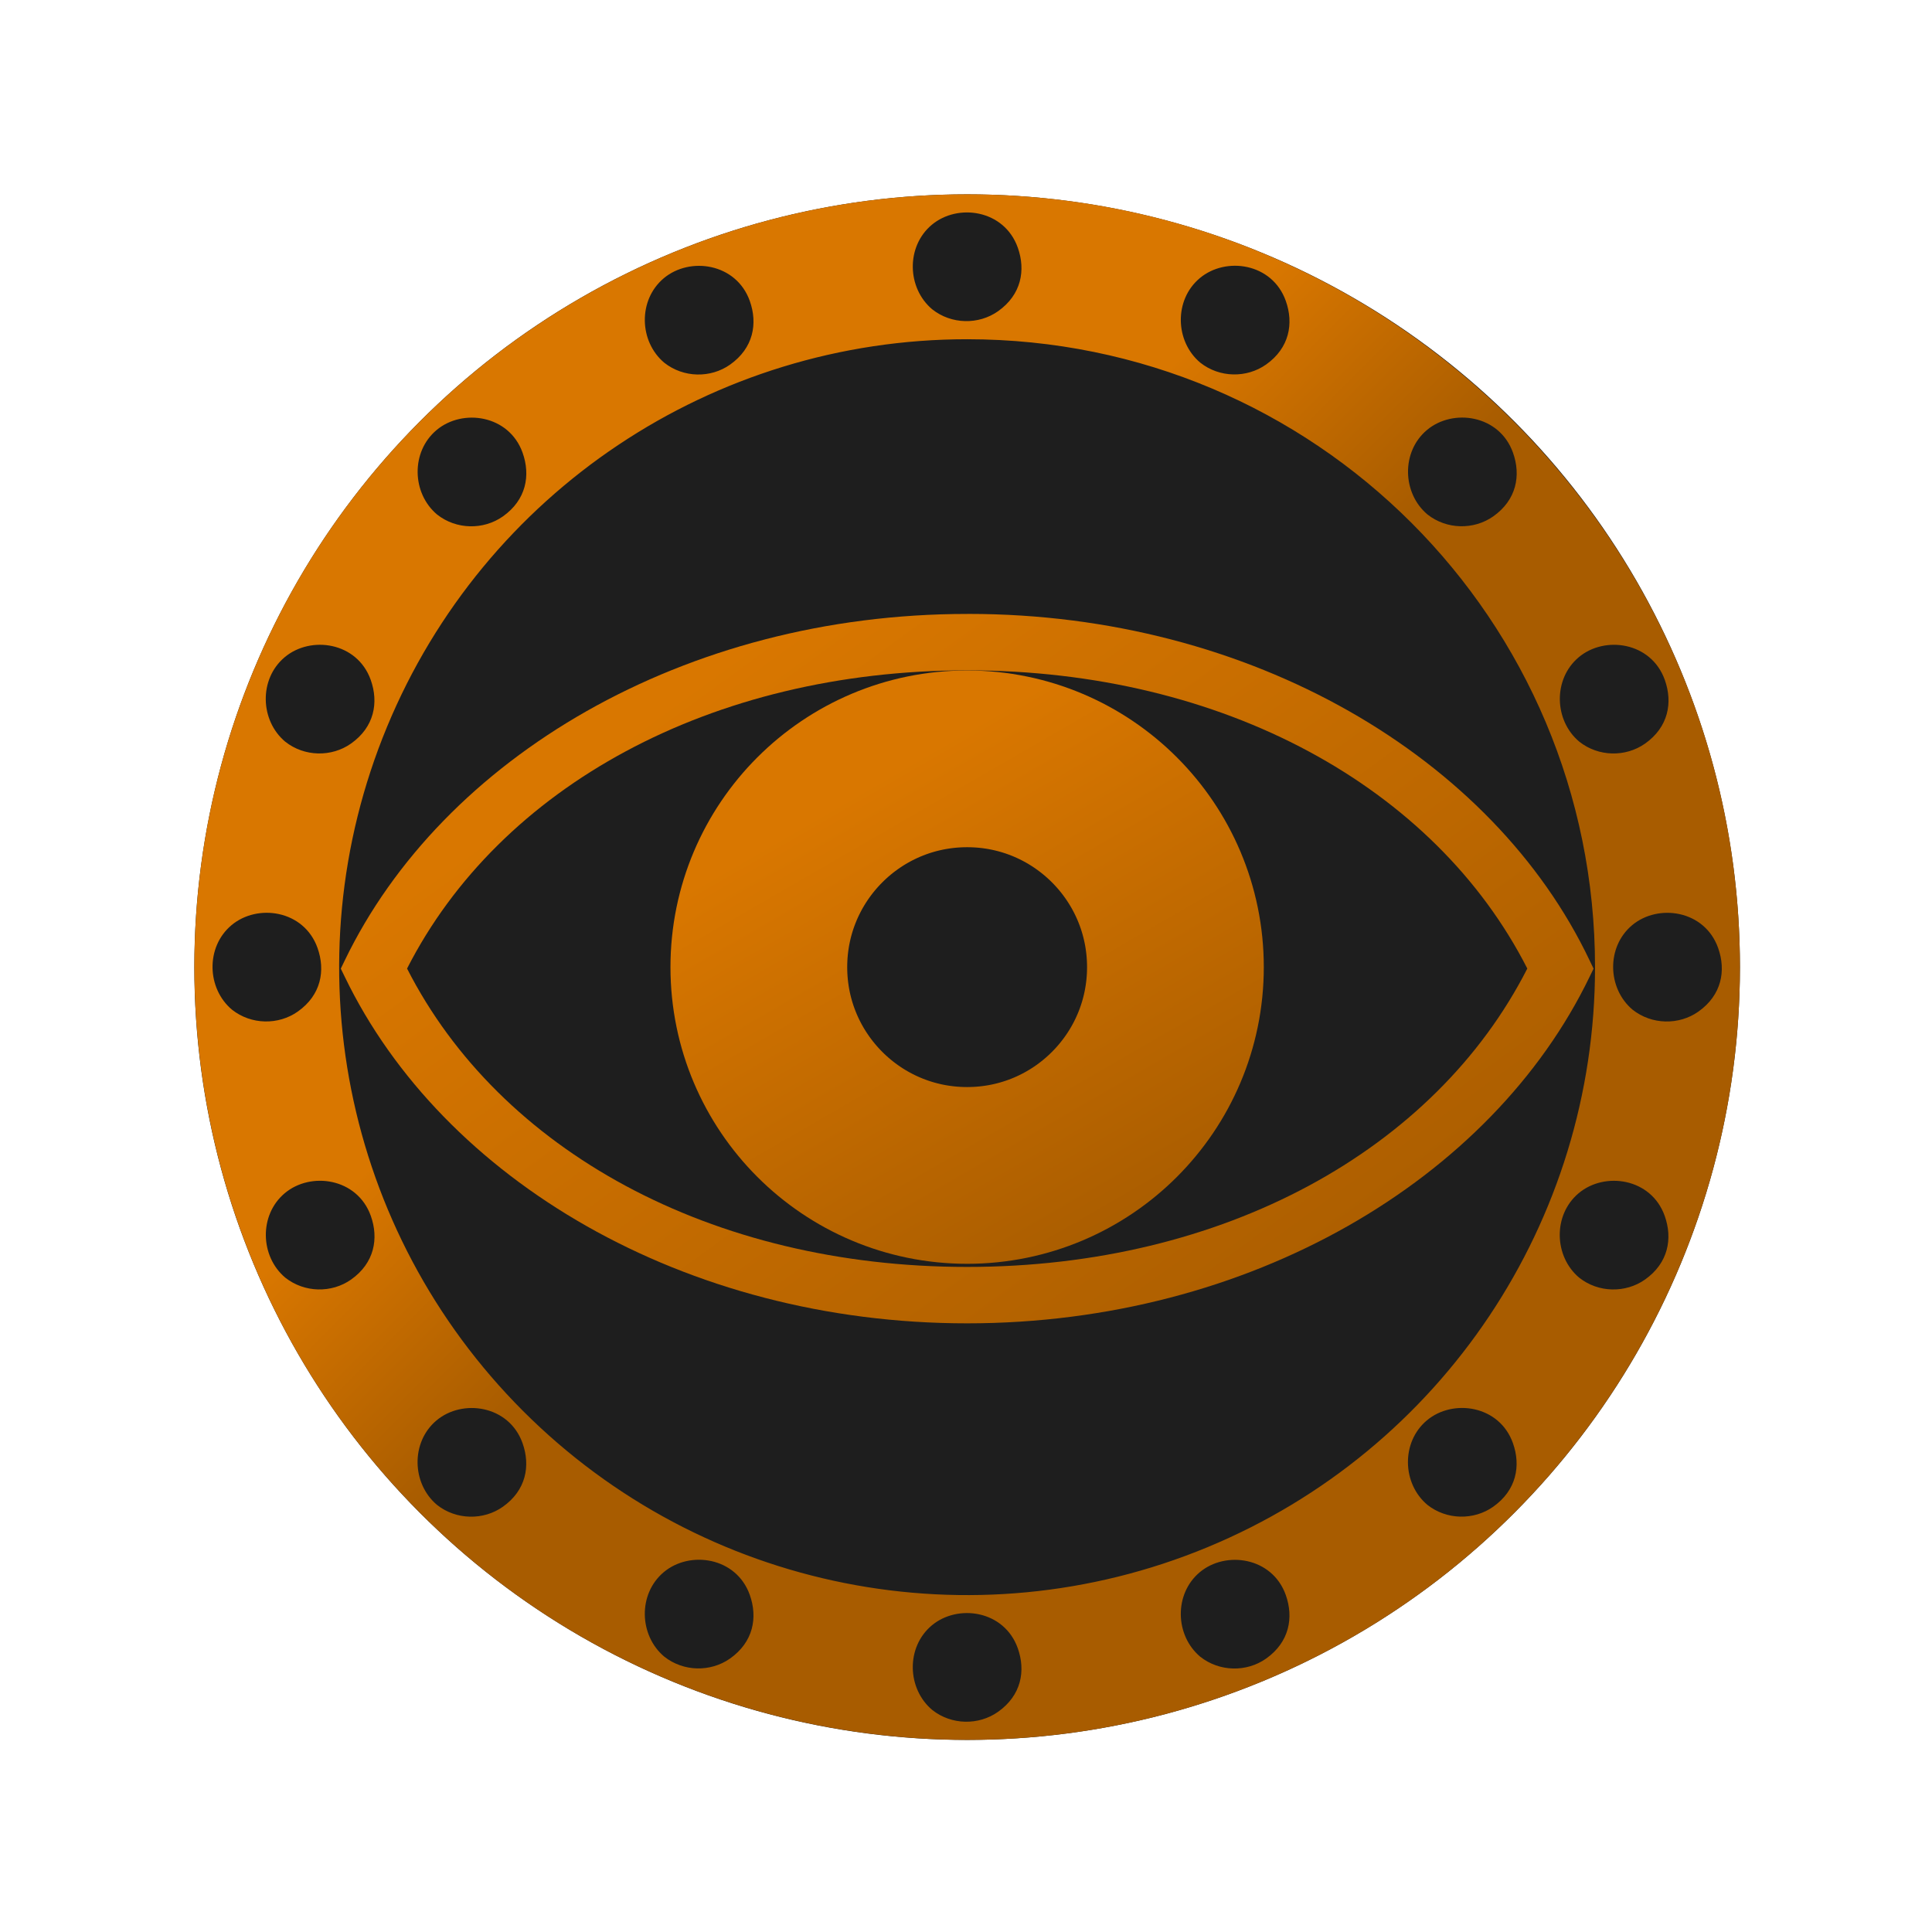 <?xml version="1.0" encoding="UTF-8" standalone="no" ?>
<svg
  class="snail_eye"
  version="1.1"
  id="Layer_1"
  x="0px"
  y="0px"
  width="512"
  viewBox="0 0 512 512"
  enable-background="new 0 0 512 512"
  xml:space="preserve"
  sodipodi:docname="logo.svg"
  inkscape:version="1.2.2 (b0a84865, 2022-12-01)"
  height="512"
  inkscape:export-xdpi="96"
  inkscape:export-ydpi="96"
  style="background-color: transparent;"
  xmlns:inkscape="http://www.inkscape.org/namespaces/inkscape"
  xmlns:sodipodi="http://sodipodi.sourceforge.net/DTD/sodipodi-0.dtd"
  xmlns:xlink="http://www.w3.org/1999/xlink"
  xmlns="http://www.w3.org/2000/svg"
  xmlns:svg="http://www.w3.org/2000/svg"
>
<defs id="defs2986"><linearGradient
      inkscape:collect="always"
      id="linearGradient2675"
    ><stop style="stop-color:#d97700" offset="0" id="stop2671" /><stop
        style="stop-color:#a85c00"
        offset="0.80"
        id="stop2673"
      /></linearGradient><linearGradient
      inkscape:collect="always"
      id="linearGradient1085"
    ><stop style="stop-color:#d97700" offset="0" id="stop1081" /><stop
        style="stop-color:#a85c00"
        offset="0.20"
        id="stop1083"
      /></linearGradient>
<linearGradient
      inkscape:collect="always"
      xlink:href="#linearGradient1085"
      id="linearGradient1093"
      x1="0"
      y1="0"
      x2="512"
      y2="512"
      gradientUnits="userSpaceOnUse"
    /><linearGradient
      inkscape:collect="always"
      xlink:href="#linearGradient2675"
      id="linearGradient2677"
      x1="221.125"
      y1="191.955"
      x2="331.379"
      y2="382.636"
      gradientUnits="userSpaceOnUse"
      gradientTransform="translate(3,3)"
    /><linearGradient
      inkscape:collect="always"
      xlink:href="#linearGradient1085"
      id="linearGradient2737"
      gradientUnits="userSpaceOnUse"
      x1="190"
      y1="190"
      x2="512"
      y2="512"
    /><linearGradient
      inkscape:collect="always"
      xlink:href="#linearGradient2675"
      id="linearGradient2765"
      gradientUnits="userSpaceOnUse"
      x1="173"
      y1="155"
      x2="401"
      y2="468"
      gradientTransform="translate(0.5,0.5)"
    /></defs>
<sodipodi:namedview
    id="namedview2984"
    bordercolor="#000000"
    borderopacity="0"
    inkscape:showpageshadow="2"
    inkscape:pageopacity="0"
    inkscape:pagecheckerboard="true"
    inkscape:deskcolor="#d1d1d1"
    showgrid="false"
    inkscape:zoom="1"
    inkscape:cx="-33"
    inkscape:cy="343.5"
    inkscape:window-width="1728"
    inkscape:window-height="1117"
    inkscape:window-x="1414"
    inkscape:window-y="25"
    inkscape:window-maximized="0"
    inkscape:current-layer="g1053"
    pagecolor="#000000"
    pageopactiy="0"
  />
   <g
    id="g1053"
    style="display:inline;mix-blend-mode:normal;fill:url(#linearGradient1093);fill-opacity:0"
    inkscape:label="logo"
    transform="matrix(0.80,0,0,0.80,51.5,51.5)"  >
    <circle
      style="display:inline;mix-blend-mode:normal;fill:#1e1e1e;fill-opacity:1;stroke-width:2;image-rendering:auto;opacity:1"
      id="path284"
      cx="256"
      cy="256"
      r="256"
      inkscape:label="black-circle"
    />
    <circle
      style="display:inline;fill:none;fill-opacity:1;fill-rule:evenodd;stroke:url(#linearGradient2677);stroke-width:58.549;stroke-dasharray:none;stroke-opacity:1"
      id="path3190"
      cx="256"
      cy="256"
      inkscape:label="iris"
      r="69"
    /><path
      style="color:#000000;fill:url(#linearGradient2765);fill-opacity:1;-inkscape-stroke:none"
      d="m 256,139 c -93.648,0 -173.751,47.591 -206.182,114.803 l -1.3,2.697 1.3,2.668 c 32.431,67.212 112.534,114.832 206.182,114.832 93.648,0 173.786,-47.62 206.217,-114.832 l 1.3,-2.668 -1.3,-2.697 C 430.278,186.582 350.14,138.99 256.492,138.99 Z m 0,18.688 c 84.825,0 154.891,38.584 185.566,98.783 -30.668,60.211 -100.73,98.841 -185.566,98.841 -84.836,0 -154.862,-38.63 -185.53,-98.841 30.675,-60.199 100.705,-98.783 185.53,-98.783 z"
      id="path1079"
      inkscape:label="scelera"
      sodipodi:nodetypes="scccscccsscscs"
    /><path
      id="path19241"
      style="color:#000000;display:inline;fill:url(#linearGradient2737);fill-opacity:1;paint-order:markers fill stroke"
      d="m 244.444,38.097 c -8.38,-7.042 -8.737,-20.779 -0.185,-27.973 8.635,-7.265 24.033,-5.03 28.509,7.494 2.686,7.514 1.188,15.655 -6.521,21.1 -6.436,4.546 -15.465,4.398 -21.802,-0.621 z m 88.784,17.661 c -8.38,-7.042 -8.737,-20.779 -0.185,-27.973 8.635,-7.265 24.033,-5.03 28.509,7.494 2.686,7.514 1.188,15.655 -6.521,21.1 -6.436,4.546 -15.465,4.398 -21.802,-0.621 z m 75.267,50.293 c -8.38,-7.042 -8.737,-20.779 -0.185,-27.973 8.635,-7.265 24.033,-5.03 28.509,7.494 2.686,7.514 1.188,15.655 -6.521,21.1 -6.436,4.546 -15.465,4.398 -21.802,-0.621 z m 50.291,75.268 c -8.38,-7.042 -8.737,-20.779 -0.185,-27.973 8.635,-7.265 24.033,-5.03 28.509,7.494 2.686,7.514 1.188,15.655 -6.521,21.1 -6.436,4.546 -15.465,4.398 -21.802,-0.621 z m 17.658,88.785 c -8.38,-7.042 -8.737,-20.779 -0.185,-27.973 8.635,-7.265 24.033,-5.03 28.509,7.494 2.686,7.514 1.188,15.655 -6.521,21.1 -6.436,4.546 -15.465,4.398 -21.802,-0.621 z m -17.69,88.769 c -8.38,-7.042 -8.737,-20.779 -0.185,-27.973 8.635,-7.265 24.033,-5.03 28.509,7.494 2.686,7.514 1.188,15.655 -6.521,21.1 -6.436,4.546 -15.465,4.398 -21.802,-0.621 z m -50.287,75.256 c -8.38,-7.042 -8.737,-20.779 -0.185,-27.973 8.635,-7.265 24.033,-5.03 28.509,7.494 2.686,7.514 1.188,15.655 -6.521,21.1 -6.436,4.546 -15.465,4.398 -21.802,-0.621 z m -75.245,50.31 c -8.38,-7.042 -8.737,-20.779 -0.185,-27.973 8.635,-7.265 24.033,-5.03 28.509,7.494 2.686,7.514 1.188,15.655 -6.521,21.1 -6.436,4.546 -15.465,4.398 -21.802,-0.621 z m -88.782,17.628 c -8.38,-7.042 -8.737,-20.779 -0.185,-27.973 8.635,-7.265 24.033,-5.03 28.509,7.494 2.686,7.514 1.188,15.655 -6.521,21.1 -6.436,4.546 -15.465,4.398 -21.802,-0.621 z m -88.771,-17.659 c -8.38,-7.042 -8.737,-20.779 -0.185,-27.973 8.635,-7.265 24.033,-5.03 28.509,7.494 2.686,7.514 1.188,15.655 -6.521,21.1 -6.436,4.546 -15.465,4.398 -21.802,-0.621 z m -75.276,-50.264 c -8.38,-7.042 -8.737,-20.779 -0.185,-27.973 8.635,-7.265 24.033,-5.03 28.509,7.494 2.686,7.514 1.188,15.655 -6.521,21.1 -6.436,4.546 -15.465,4.398 -21.802,-0.621 z m -50.262,-75.277 c -8.38,-7.042 -8.737,-20.779 -0.185,-27.973 8.635,-7.265 24.033,-5.03 28.509,7.494 2.686,7.514 1.188,15.655 -6.521,21.1 -6.436,4.546 -15.465,4.398 -21.802,-0.621 z m -17.657,-88.772 C 4.094,263.052 3.737,249.315 12.289,242.121 c 8.635,-7.265 24.033,-5.03 28.509,7.494 2.686,7.514 1.188,15.655 -6.521,21.1 -6.436,4.546 -15.465,4.398 -21.802,-0.621 z m 17.631,-88.781 c -8.38,-7.042 -8.737,-20.779 -0.185,-27.973 8.635,-7.265 24.033,-5.03 28.509,7.494 2.686,7.514 1.188,15.655 -6.521,21.1 -6.436,4.546 -15.465,4.398 -21.802,-0.621 z m 50.312,-75.244 C 72.037,99.027 71.68,85.29 80.232,78.096 c 8.635,-7.265 24.033,-5.03 28.509,7.494 2.686,7.514 1.188,15.655 -6.521,21.1 -6.436,4.546 -15.465,4.398 -21.802,-0.621 z m 75.257,-50.285 c -8.38,-7.042 -8.737,-20.779 -0.185,-27.973 8.635,-7.265 24.033,-5.03 28.509,7.494 2.686,7.514 1.188,15.655 -6.521,21.1 -6.436,4.546 -15.465,4.398 -21.802,-0.621 z M 256,0 C 152.527,0 59.084,62.436 19.488,158.031 c -39.595,95.595 -17.665,205.815 55.5,278.98 73.165,73.165 183.385,95.095 278.98,55.5 C 449.564,452.916 512,359.473 512,256 512,114.9 397.1,0 256,0 Z m 0,48 c 115.159,0 208,92.841 208,208 0,84.197 -50.615,159.947 -128.4,192.166 C 257.814,480.385 168.466,462.607 108.93,403.07 49.393,343.534 31.615,254.186 63.834,176.4 96.053,98.615 171.803,48 256,48 Z"
      inkscape:label="snail-ring"
      sodipodi:nodetypes="csssccsssccsssccsssccsssccsssccsssccsssccsssccsssccsssccsssccsssccssscccssccssscssssssssssss"
    /></g>
</svg>
